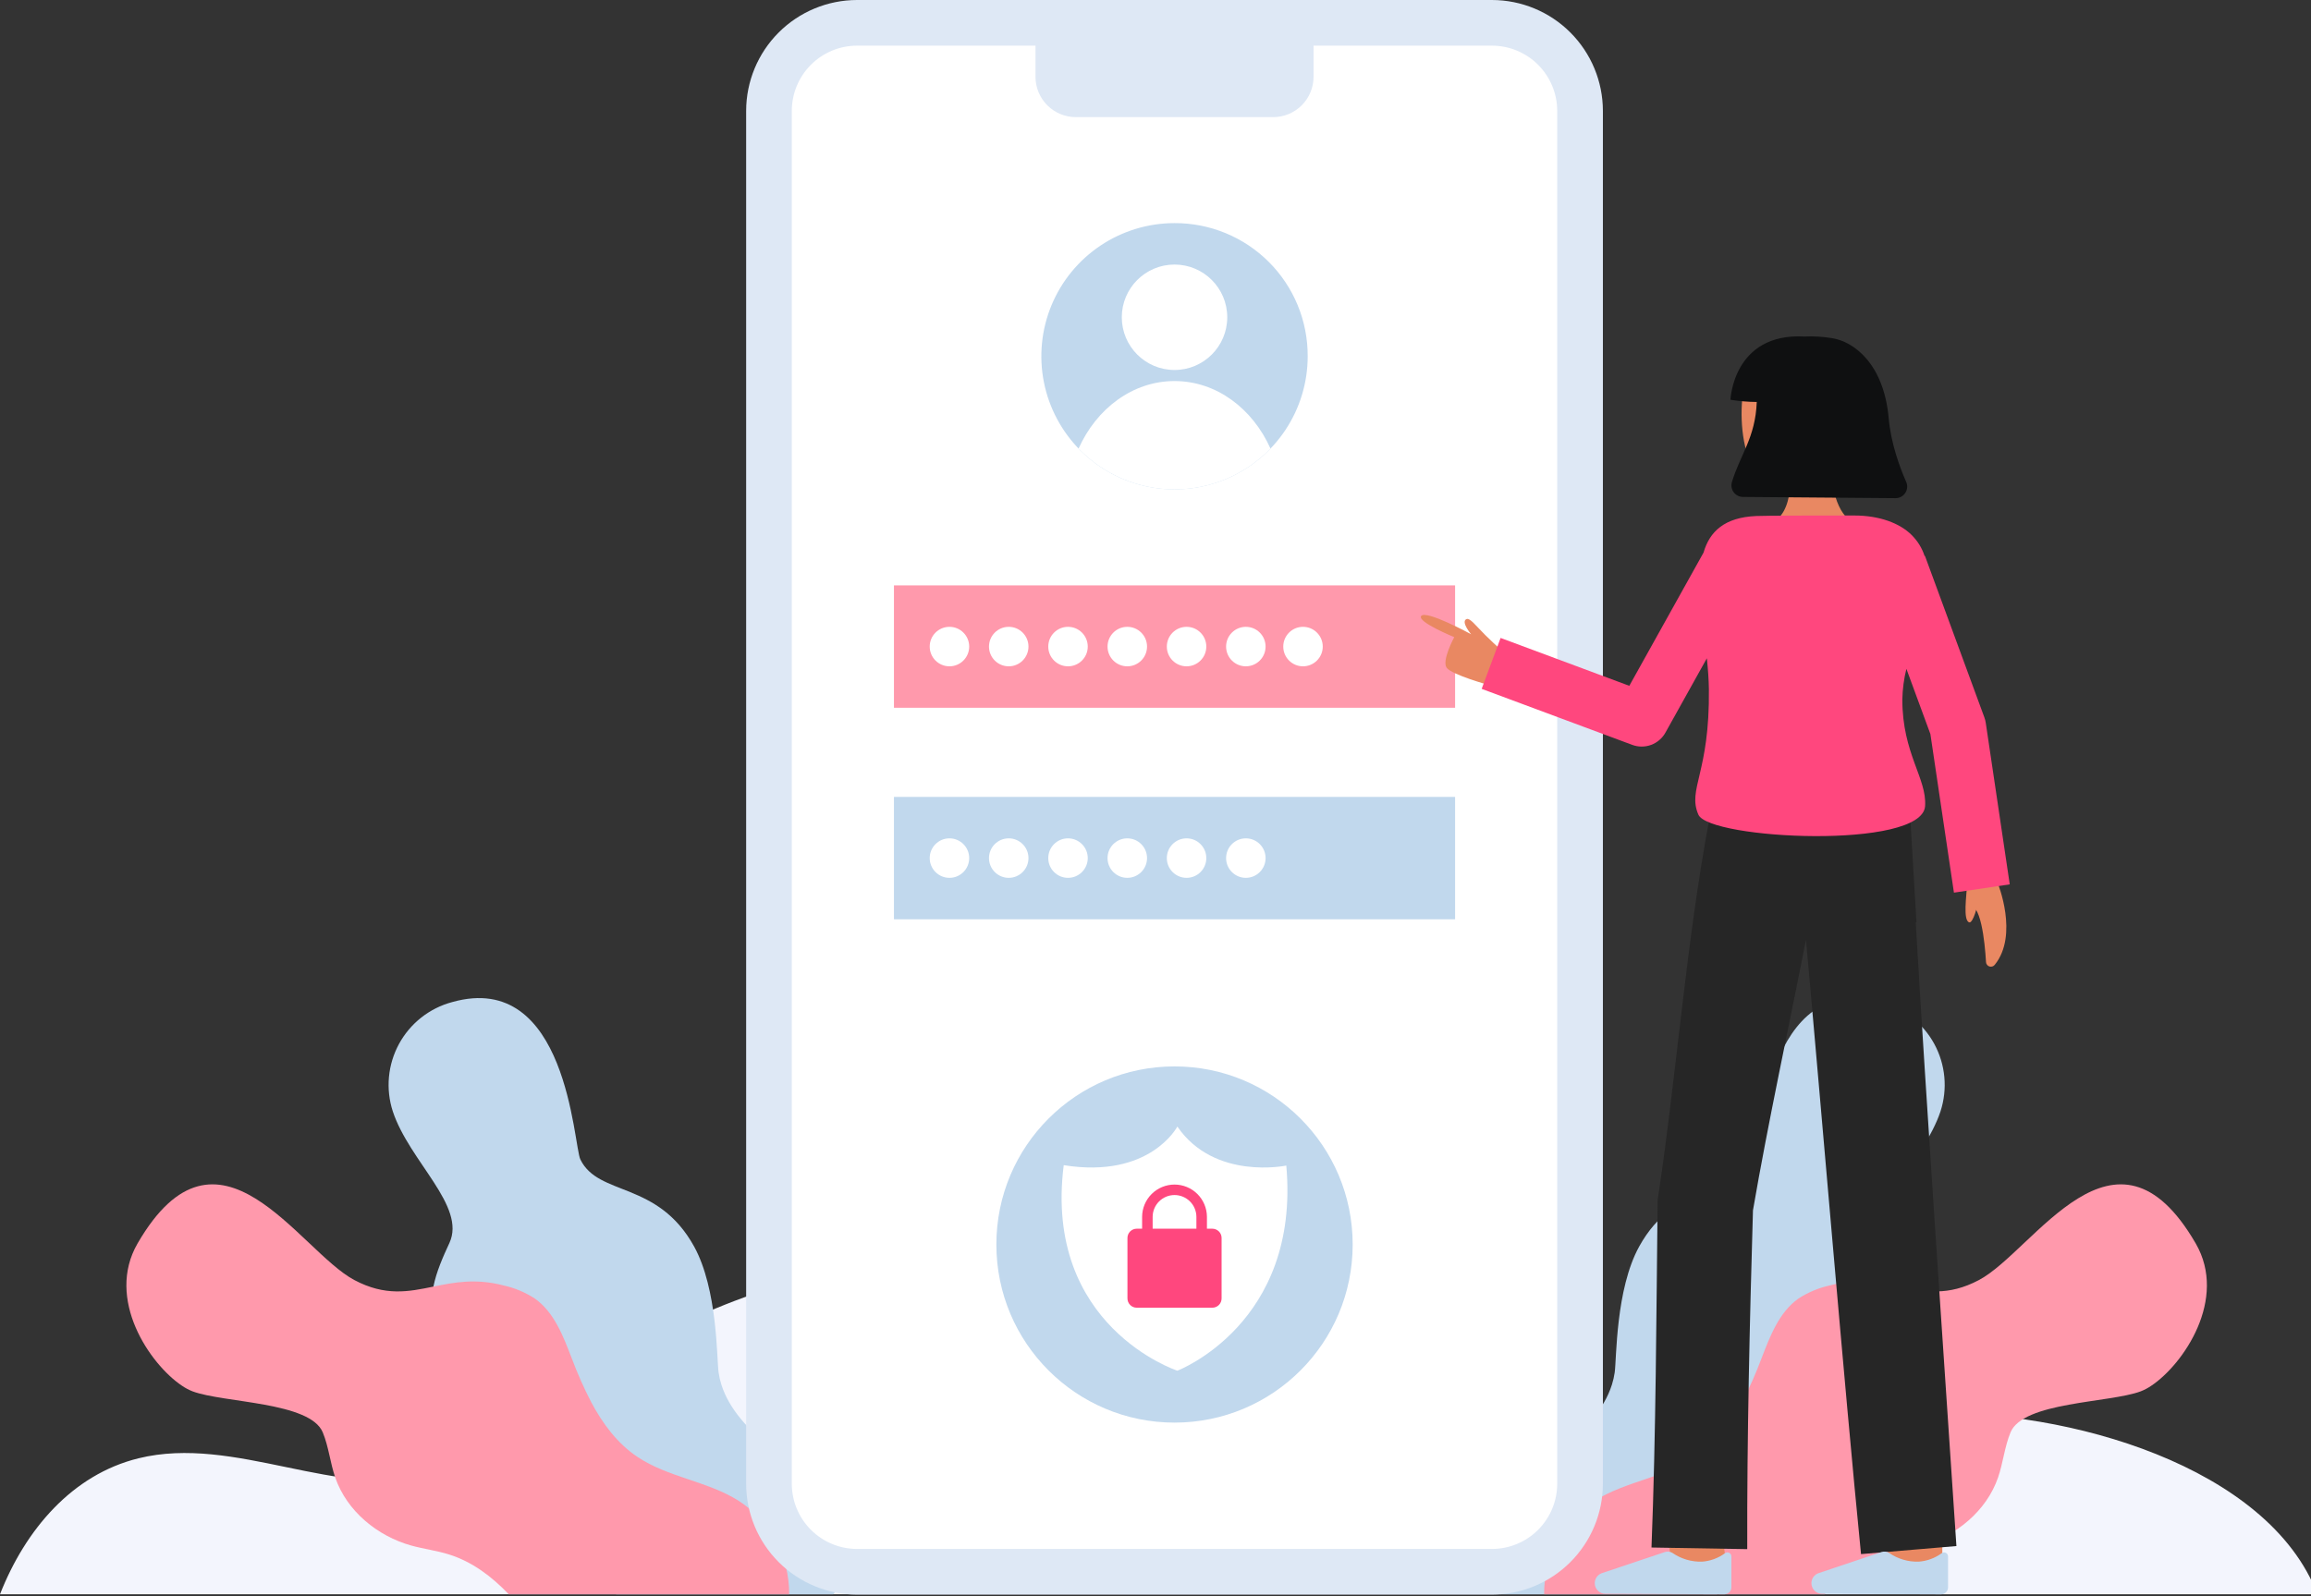 <svg width="359" height="248" viewBox="0 0 359 248" fill="none" xmlns="http://www.w3.org/2000/svg">
<rect x="0" y="0" width="359" height="248" fill="#333333" stroke="none"/>
<g clip-path="url(#clip0_102_63)">
<path d="M360.002 247.729H0C3.945 237.669 11.229 229.135 21.498 226.604C36.521 222.905 52.418 233.075 67.407 229.251C75.922 227.08 82.626 220.757 89.671 215.504C116.249 195.69 152.667 189.834 184.116 200.322C200.554 205.801 215.533 215.383 232.373 219.455C254.148 224.725 276.919 220.355 299.312 219.635C321.121 218.936 352.369 227.822 360.002 247.729Z" fill="#F3F5FD"/>
<path d="M301.447 172.685C298.875 180.479 289.995 187.405 292.648 193.137C293.657 195.316 294.67 197.595 295.137 199.923C295.439 201.31 295.489 202.741 295.285 204.147C294.329 210.217 288.649 214.249 283.367 217.388C283.041 217.581 282.712 217.778 282.382 217.975C277.378 220.974 272.136 224.426 270.528 229.962C269.636 233.037 270.03 236.325 269.66 239.504C269.309 242.426 268.317 245.235 266.754 247.729H233.025C230.03 244.428 230.279 238.881 232.558 234.99C234.998 230.826 239.118 227.996 242.837 224.917C246.048 222.256 249.18 219.052 250.406 215.145C250.6 214.527 250.744 213.894 250.836 213.252C251.133 211.137 250.972 200.337 254.638 193.688C260.306 183.422 269.499 185.95 272.309 180.158C273.386 177.939 274.315 150.673 292.222 155.71C293.968 156.177 295.601 156.995 297.021 158.113C298.441 159.232 299.618 160.628 300.482 162.216C301.345 163.804 301.875 165.551 302.041 167.351C302.207 169.151 302.005 170.966 301.447 172.685Z" fill="#C1D8ED"/>
<path d="M334.204 215.317C333.69 215.671 333.137 215.965 332.556 216.194C327.724 218.007 314.286 217.806 312.321 222.577C311.396 224.82 311.175 227.296 310.383 229.591C308.586 234.797 303.843 238.7 298.537 240.167C296.628 240.694 294.65 240.939 292.761 241.526C289.111 242.663 286.088 244.951 283.431 247.728H239.87C239.851 244.839 240.561 241.992 241.936 239.451C243.31 236.911 245.304 234.758 247.733 233.193C252.576 230.138 258.694 229.567 263.449 226.376C266.585 224.269 268.84 221.226 270.629 217.862C271.767 215.661 272.772 213.394 273.639 211.073C274.97 207.62 276.361 203.914 279.383 201.775C280.866 200.812 282.509 200.123 284.235 199.741C288.601 198.6 291.957 199.271 295.137 199.922C298.995 200.71 302.597 201.462 307.433 198.893C316.011 194.335 328.552 171.604 341.085 193.201C346.11 201.864 339.176 211.989 334.204 215.317Z" fill="#FF99AC"/>
<path d="M61.016 172.685C63.589 180.479 72.468 187.405 69.815 193.137C68.806 195.316 67.793 197.595 67.327 199.923C67.025 201.31 66.974 202.741 67.178 204.147C68.135 210.217 73.815 214.249 79.097 217.388C79.422 217.581 79.752 217.778 80.082 217.975C85.086 220.974 90.328 224.426 91.936 229.962C92.828 233.037 92.434 236.325 92.804 239.504C93.154 242.426 94.147 245.235 95.71 247.729H129.439C132.434 244.428 132.185 238.881 129.905 234.99C127.465 230.826 123.345 227.996 119.627 224.917C116.415 222.256 113.284 219.052 112.058 215.145C111.863 214.527 111.719 213.894 111.628 213.252C111.331 211.137 111.491 200.337 107.825 193.688C102.158 183.422 92.965 185.95 90.155 180.158C89.078 177.939 88.149 150.673 70.241 155.71C68.495 156.177 66.862 156.995 65.442 158.113C64.023 159.232 62.845 160.628 61.982 162.216C61.119 163.804 60.588 165.551 60.422 167.351C60.256 169.151 60.458 170.966 61.016 172.685Z" fill="#C1D8ED"/>
<path d="M28.258 215.317C28.773 215.671 29.325 215.965 29.906 216.194C34.738 218.007 48.176 217.806 50.141 222.577C51.066 224.82 51.287 227.296 52.079 229.591C53.876 234.797 58.619 238.7 63.925 240.167C65.834 240.694 67.812 240.939 69.701 241.526C73.351 242.663 76.374 244.951 79.031 247.728H122.592C122.611 244.839 121.901 241.992 120.526 239.451C119.152 236.911 117.158 234.758 114.73 233.193C109.886 230.138 103.768 229.567 99.013 226.376C95.877 224.269 93.622 221.226 91.834 217.862C90.695 215.661 89.69 213.394 88.823 211.073C87.492 207.62 86.101 203.914 83.079 201.775C81.596 200.812 79.953 200.123 78.227 199.741C73.862 198.6 70.505 199.271 67.326 199.922C63.467 200.71 59.865 201.462 55.029 198.893C46.451 194.335 33.91 171.604 21.377 193.201C16.354 201.864 23.288 211.989 28.258 215.317Z" fill="#FF99AC"/>
<path d="M231.776 3.547H133.134C125.58 3.547 119.456 9.67 119.456 17.224V230.556C119.456 238.11 125.58 244.233 133.134 244.233H231.776C239.33 244.233 245.453 238.11 245.453 230.556V17.224C245.453 9.67 239.33 3.547 231.776 3.547Z" fill="white"/>
<path d="M231.776 247.78H133.134C128.567 247.775 124.189 245.958 120.961 242.729C117.732 239.5 115.915 235.122 115.91 230.556V17.224C115.915 12.658 117.732 8.28 120.961 5.051C124.189 1.822 128.567 0.006 133.134 0L231.776 0C236.343 0.006 240.721 1.822 243.949 5.051C247.178 8.28 248.995 12.658 249 17.224V230.556C248.995 235.122 247.178 239.5 243.949 242.729C240.721 245.958 236.343 247.775 231.776 247.78ZM133.134 7.094C130.448 7.096 127.872 8.165 125.973 10.064C124.073 11.963 123.005 14.538 123.002 17.224V230.556C123.005 233.242 124.074 235.816 125.973 237.715C127.872 239.614 130.446 240.682 133.132 240.686H231.774C234.46 240.682 237.035 239.614 238.934 237.715C240.832 235.816 241.901 233.242 241.904 230.556V17.224C241.901 14.539 240.832 11.964 238.934 10.065C237.035 8.166 234.46 7.098 231.774 7.095L133.134 7.094Z" fill="#DEE8F5"/>
<path d="M160.857 3.547H204.053V11.928C204.053 12.752 203.891 13.568 203.576 14.329C203.26 15.09 202.798 15.781 202.216 16.364C201.633 16.946 200.941 17.409 200.18 17.724C199.419 18.039 198.603 18.201 197.78 18.201H167.13C165.466 18.201 163.87 17.54 162.694 16.364C161.517 15.187 160.856 13.591 160.856 11.928V3.547H160.857Z" fill="#DEE8F5"/>
<path d="M203.142 55.359C203.142 59.45 201.928 63.45 199.655 66.852C197.381 70.253 194.15 72.904 190.37 74.47C186.59 76.035 182.43 76.445 178.417 75.646C174.404 74.847 170.718 72.877 167.826 69.983C164.933 67.09 162.963 63.404 162.165 59.391C161.367 55.377 161.777 51.218 163.343 47.438C164.909 43.658 167.561 40.427 170.963 38.155C174.366 35.882 178.365 34.669 182.457 34.669C185.177 34.659 187.871 35.187 190.386 36.223C192.901 37.259 195.185 38.783 197.108 40.706C199.031 42.63 200.554 44.914 201.59 47.429C202.625 49.944 203.153 52.639 203.142 55.359Z" fill="#C1D8ED"/>
<path d="M182.455 57.49C186.979 57.49 190.646 53.823 190.646 49.299C190.646 44.776 186.979 41.108 182.455 41.108C177.931 41.108 174.264 44.776 174.264 49.299C174.264 53.823 177.931 57.49 182.455 57.49Z" fill="white"/>
<path d="M197.362 69.701C195.432 71.708 193.118 73.304 190.556 74.395C187.995 75.486 185.24 76.048 182.456 76.048C179.672 76.049 176.917 75.487 174.355 74.397C171.793 73.307 169.478 71.711 167.548 69.705C170.338 63.471 175.969 59.21 182.457 59.21C188.945 59.21 194.572 63.466 197.362 69.701Z" fill="white"/>
<path d="M226.04 90.961H138.87V109.977H226.04V90.961Z" fill="#FF99AC"/>
<path d="M226.04 123.828H138.87V142.844H226.04V123.828Z" fill="#C1D8ED"/>
<path d="M287.591 80.977C287.591 80.977 284.359 79.589 284.359 71.096L277.861 70.434C277.861 70.434 279.2 77.939 276.159 80.604L287.591 80.977Z" fill="#E98862"/>
<path d="M287.723 67.527C287.489 70.123 286.291 72.661 284.102 73.673C281.721 74.852 279.088 75.43 276.433 75.357C269.379 75.357 269.458 59.311 272.531 55.942C275.605 52.572 285.528 53.734 287.14 58.812C287.972 61.441 287.944 65.057 287.723 67.527Z" fill="#E98862"/>
<path d="M277.489 66.38C277.811 66.38 278.072 66.119 278.072 65.797C278.072 65.476 277.811 65.215 277.489 65.215C277.168 65.215 276.907 65.476 276.907 65.797C276.907 66.119 277.168 66.38 277.489 66.38Z" fill="#367CFF"/>
<path d="M278.634 64.644C278.62 64.644 278.606 64.642 278.592 64.64L277.046 64.399C277.009 64.395 276.974 64.383 276.942 64.365C276.91 64.347 276.882 64.322 276.86 64.293C276.838 64.263 276.822 64.23 276.813 64.194C276.804 64.159 276.802 64.122 276.808 64.085C276.813 64.049 276.826 64.014 276.845 63.983C276.865 63.952 276.89 63.925 276.92 63.904C276.95 63.882 276.984 63.867 277.02 63.86C277.056 63.852 277.094 63.852 277.13 63.859L278.676 64.1C278.744 64.11 278.805 64.146 278.848 64.2C278.891 64.254 278.912 64.322 278.907 64.39C278.902 64.459 278.871 64.523 278.821 64.57C278.77 64.617 278.704 64.644 278.635 64.644L278.634 64.644Z" fill="#367CFF"/>
<path d="M272.922 68.269C272.922 68.924 273.182 69.552 273.645 70.015C274.109 70.478 274.737 70.739 275.391 70.739C276.046 70.739 276.674 70.478 277.138 70.015C277.601 69.552 277.861 68.924 277.861 68.269C277.872 67.625 277.626 67.004 277.179 66.54C276.731 66.077 276.118 65.811 275.474 65.8C275.447 65.8 275.419 65.8 275.391 65.8C273.633 65.886 272.922 66.906 272.922 68.269Z" fill="#E98862"/>
<path d="M272.902 62.461C271.533 62.451 270.166 62.335 268.815 62.117C268.815 62.117 269.229 51.697 280.295 52.291C281.732 52.225 283.171 52.31 284.591 52.544C287.917 53.054 292.632 56.455 293.394 64.965C293.743 68.87 295.088 72.55 296.115 74.88C296.237 75.154 296.288 75.453 296.264 75.751C296.24 76.05 296.142 76.338 295.979 76.588C295.816 76.839 295.593 77.046 295.33 77.189C295.067 77.332 294.773 77.406 294.474 77.407L270.765 77.218C270.485 77.218 270.209 77.153 269.958 77.027C269.708 76.901 269.49 76.718 269.323 76.493C269.156 76.268 269.043 76.007 268.995 75.731C268.947 75.455 268.964 75.172 269.044 74.903C270.334 70.632 272.695 68.015 272.902 62.461Z" fill="#0F1011"/>
<path d="M231.265 106.441C231.265 106.441 225.557 104.858 224.737 103.767C223.917 102.677 225.91 99.005 225.91 99.005C225.91 99.005 220.202 96.668 220.751 95.745C221.4 94.656 228.527 98.554 228.527 98.554C228.527 98.554 226.977 96.721 227.735 96.237C228.047 96.036 228.453 96.255 229.611 97.525C230.931 98.972 233.213 101.026 233.213 101.026L231.265 106.441Z" fill="#E98862"/>
<path d="M259.664 243.381C258.775 235.897 258.775 235.127 258.775 234.874H267.216C267.216 234.849 267.216 234.816 267.216 234.776C267.246 235.401 267.672 239.212 268.049 242.384L259.664 243.381Z" fill="#E98862"/>
<path d="M293.298 244.39C293.298 244.39 293.27 235.648 293.27 234.874H301.711C301.711 235.646 301.739 244.361 301.739 244.361L293.298 244.39Z" fill="#E98862"/>
<path d="M305.525 137.832C305.525 139.03 304.892 143.034 305.91 143.321C306.519 143.492 307.24 140.507 307.24 140.507" fill="#E98862"/>
<path d="M310.327 137.203C310.327 137.203 313.649 145.288 309.86 149.933C309.764 150.051 309.634 150.138 309.487 150.181C309.341 150.224 309.185 150.222 309.039 150.175C308.894 150.128 308.766 150.039 308.673 149.918C308.579 149.797 308.524 149.651 308.515 149.499C308.331 146.367 307.7 139.934 305.635 140.685V135.635" fill="#E98862"/>
<path d="M300.515 189.515C299.7 176.901 298.292 155.742 297.6 143.327H297.714L296.525 123.349L265.944 125.236L265.63 127.379L265.523 127.347C261.938 146.345 260.41 167.355 257.504 186.49C257.3 204.221 257.244 222.776 256.55 240.463L271.423 240.716C271.377 223.438 271.803 205.374 272.313 188.068C274.645 174.502 277.919 159.448 280.548 146.03C282.925 172.17 286.469 214.996 289.098 241.489L303.918 240.237L300.515 189.515Z" fill="#262626"/>
<path d="M283.038 247.654C282.821 247.653 282.606 247.609 282.406 247.526C282.207 247.442 282.025 247.319 281.872 247.165C281.72 247.011 281.599 246.828 281.517 246.628C281.435 246.427 281.393 246.212 281.394 245.995C281.394 245.955 281.396 245.915 281.399 245.875C281.424 245.561 281.537 245.261 281.727 245.009C281.916 244.758 282.173 244.566 282.468 244.456L292.293 241.165C292.483 241.102 292.685 241.081 292.884 241.103C293.083 241.125 293.276 241.19 293.447 241.293C294.798 242.231 296.414 242.71 298.057 242.66C299.337 242.569 300.566 242.12 301.603 241.365C301.694 241.29 301.804 241.243 301.921 241.228C302.038 241.214 302.157 241.233 302.264 241.284C302.37 241.335 302.46 241.414 302.523 241.514C302.586 241.614 302.619 241.729 302.619 241.847V246.652C302.619 246.937 302.505 247.211 302.303 247.413C302.102 247.615 301.828 247.728 301.542 247.728H301.538L283.038 247.654Z" fill="#C1D8ED"/>
<path d="M249.381 247.654C249.164 247.653 248.949 247.609 248.749 247.526C248.549 247.442 248.368 247.319 248.215 247.165C248.063 247.011 247.942 246.828 247.86 246.628C247.778 246.427 247.736 246.212 247.737 245.995C247.737 245.955 247.739 245.915 247.742 245.875C247.767 245.561 247.88 245.261 248.07 245.009C248.259 244.758 248.516 244.566 248.811 244.456L258.636 241.165C258.826 241.102 259.028 241.081 259.227 241.103C259.427 241.125 259.619 241.19 259.791 241.293C261.141 242.231 262.757 242.71 264.4 242.66C265.68 242.569 266.909 242.121 267.946 241.365C268.037 241.29 268.148 241.243 268.265 241.229C268.382 241.214 268.5 241.233 268.607 241.284C268.713 241.335 268.803 241.414 268.866 241.514C268.929 241.614 268.962 241.729 268.962 241.847V246.652C268.962 246.937 268.848 247.211 268.646 247.413C268.444 247.615 268.171 247.728 267.885 247.728H267.881L249.381 247.654Z" fill="#C1D8ED"/>
<path d="M308.478 112.331C308.434 112.035 308.36 111.744 308.256 111.462L299.03 86.374L298.975 86.394C298.574 85.159 297.881 84.038 296.956 83.126C295.12 81.29 291.94 80.102 288.066 80.102C282.301 80.102 274.426 80.114 272.812 80.182C267.881 80.394 265.576 82.603 264.634 85.868L253.104 106.566L233.109 99.127L230.167 107.039L253.556 115.742C254.501 116.094 255.541 116.096 256.488 115.747C257.434 115.399 258.224 114.722 258.715 113.84L265.149 102.289C265.319 103.931 265.447 105.545 265.465 107.083C265.619 120.134 262.095 122.592 263.832 126.582C265.518 130.451 298.611 132.061 299.053 125.249C299.335 120.917 295.516 117.133 295.516 108.688C295.548 107.084 295.76 105.487 296.148 103.93L299.875 114.062L303.532 138.705L312.202 137.419L308.478 112.331Z" fill="#FF477E"/>
<path d="M182.455 221.054C197.739 221.054 210.13 208.664 210.13 193.379C210.13 178.095 197.739 165.705 182.455 165.705C167.171 165.705 154.78 178.095 154.78 193.379C154.78 208.664 167.171 221.054 182.455 221.054Z" fill="#C1D8ED"/>
<path d="M165.244 181.051C162.07 206.148 182.895 212.989 182.895 212.989C182.895 212.989 202.016 205.713 199.818 181.113C199.818 181.113 188.66 183.463 182.895 175.05C182.895 175.051 178.657 183.205 165.244 181.051Z" fill="white"/>
<path d="M188.327 190.924H187.49V189.056C187.479 187.728 186.943 186.459 186 185.524C185.057 184.59 183.783 184.065 182.455 184.065C181.128 184.065 179.854 184.59 178.911 185.524C177.968 186.459 177.432 187.728 177.42 189.056V190.924H176.584C176.202 190.924 175.836 191.076 175.565 191.346C175.295 191.616 175.143 191.983 175.143 192.365V201.76C175.143 202.142 175.295 202.508 175.565 202.779C175.836 203.049 176.202 203.201 176.584 203.201H188.327C188.71 203.201 189.076 203.049 189.346 202.779C189.617 202.508 189.768 202.142 189.768 201.76V192.365C189.768 192.176 189.731 191.988 189.659 191.814C189.586 191.639 189.48 191.48 189.346 191.346C189.212 191.212 189.053 191.106 188.878 191.034C188.703 190.961 188.516 190.924 188.327 190.924ZM179.057 189.056C179.067 188.161 179.429 187.306 180.065 186.676C180.701 186.047 181.56 185.694 182.455 185.694C183.35 185.694 184.209 186.047 184.845 186.676C185.482 187.306 185.844 188.161 185.854 189.056V190.924H179.057V189.056Z" fill="#FF477E"/>
<path d="M147.492 103.536C149.186 103.536 150.559 102.163 150.559 100.469C150.559 98.775 149.186 97.402 147.492 97.402C145.798 97.402 144.425 98.775 144.425 100.469C144.425 102.163 145.798 103.536 147.492 103.536Z" fill="white"/>
<path d="M156.7 103.536C158.394 103.536 159.767 102.163 159.767 100.469C159.767 98.775 158.394 97.402 156.7 97.402C155.006 97.402 153.633 98.775 153.633 100.469C153.633 102.163 155.006 103.536 156.7 103.536Z" fill="white"/>
<path d="M165.909 103.536C167.603 103.536 168.976 102.163 168.976 100.469C168.976 98.775 167.603 97.402 165.909 97.402C164.215 97.402 162.842 98.775 162.842 100.469C162.842 102.163 164.215 103.536 165.909 103.536Z" fill="white"/>
<path d="M175.118 103.536C176.811 103.536 178.185 102.163 178.185 100.469C178.185 98.775 176.811 97.402 175.118 97.402C173.424 97.402 172.05 98.775 172.05 100.469C172.05 102.163 173.424 103.536 175.118 103.536Z" fill="white"/>
<path d="M184.326 103.536C186.02 103.536 187.393 102.163 187.393 100.469C187.393 98.775 186.02 97.402 184.326 97.402C182.632 97.402 181.259 98.775 181.259 100.469C181.259 102.163 182.632 103.536 184.326 103.536Z" fill="white"/>
<path d="M193.534 103.536C195.228 103.536 196.601 102.163 196.601 100.469C196.601 98.775 195.228 97.402 193.534 97.402C191.841 97.402 190.467 98.775 190.467 100.469C190.467 102.163 191.841 103.536 193.534 103.536Z" fill="white"/>
<path d="M202.414 103.536C204.108 103.536 205.481 102.163 205.481 100.469C205.481 98.775 204.108 97.402 202.414 97.402C200.72 97.402 199.347 98.775 199.347 100.469C199.347 102.163 200.72 103.536 202.414 103.536Z" fill="white"/>
<path d="M147.492 136.403C149.186 136.403 150.559 135.03 150.559 133.336C150.559 131.642 149.186 130.269 147.492 130.269C145.798 130.269 144.425 131.642 144.425 133.336C144.425 135.03 145.798 136.403 147.492 136.403Z" fill="white"/>
<path d="M156.7 136.403C158.394 136.403 159.767 135.03 159.767 133.336C159.767 131.642 158.394 130.269 156.7 130.269C155.006 130.269 153.633 131.642 153.633 133.336C153.633 135.03 155.006 136.403 156.7 136.403Z" fill="white"/>
<path d="M165.909 136.403C167.603 136.403 168.976 135.03 168.976 133.336C168.976 131.642 167.603 130.269 165.909 130.269C164.215 130.269 162.842 131.642 162.842 133.336C162.842 135.03 164.215 136.403 165.909 136.403Z" fill="white"/>
<path d="M175.118 136.403C176.811 136.403 178.185 135.03 178.185 133.336C178.185 131.642 176.811 130.269 175.118 130.269C173.424 130.269 172.05 131.642 172.05 133.336C172.05 135.03 173.424 136.403 175.118 136.403Z" fill="white"/>
<path d="M184.326 136.403C186.02 136.403 187.393 135.03 187.393 133.336C187.393 131.642 186.02 130.269 184.326 130.269C182.632 130.269 181.259 131.642 181.259 133.336C181.259 135.03 182.632 136.403 184.326 136.403Z" fill="white"/>
<path d="M193.534 136.403C195.228 136.403 196.601 135.03 196.601 133.336C196.601 131.642 195.228 130.269 193.534 130.269C191.841 130.269 190.467 131.642 190.467 133.336C190.467 135.03 191.841 136.403 193.534 136.403Z" fill="white"/>
</g>
<defs>
<clipPath id="clip0_102_63">
<rect width="360" height="247.78" fill="white"/>
</clipPath>
</defs>
</svg>
